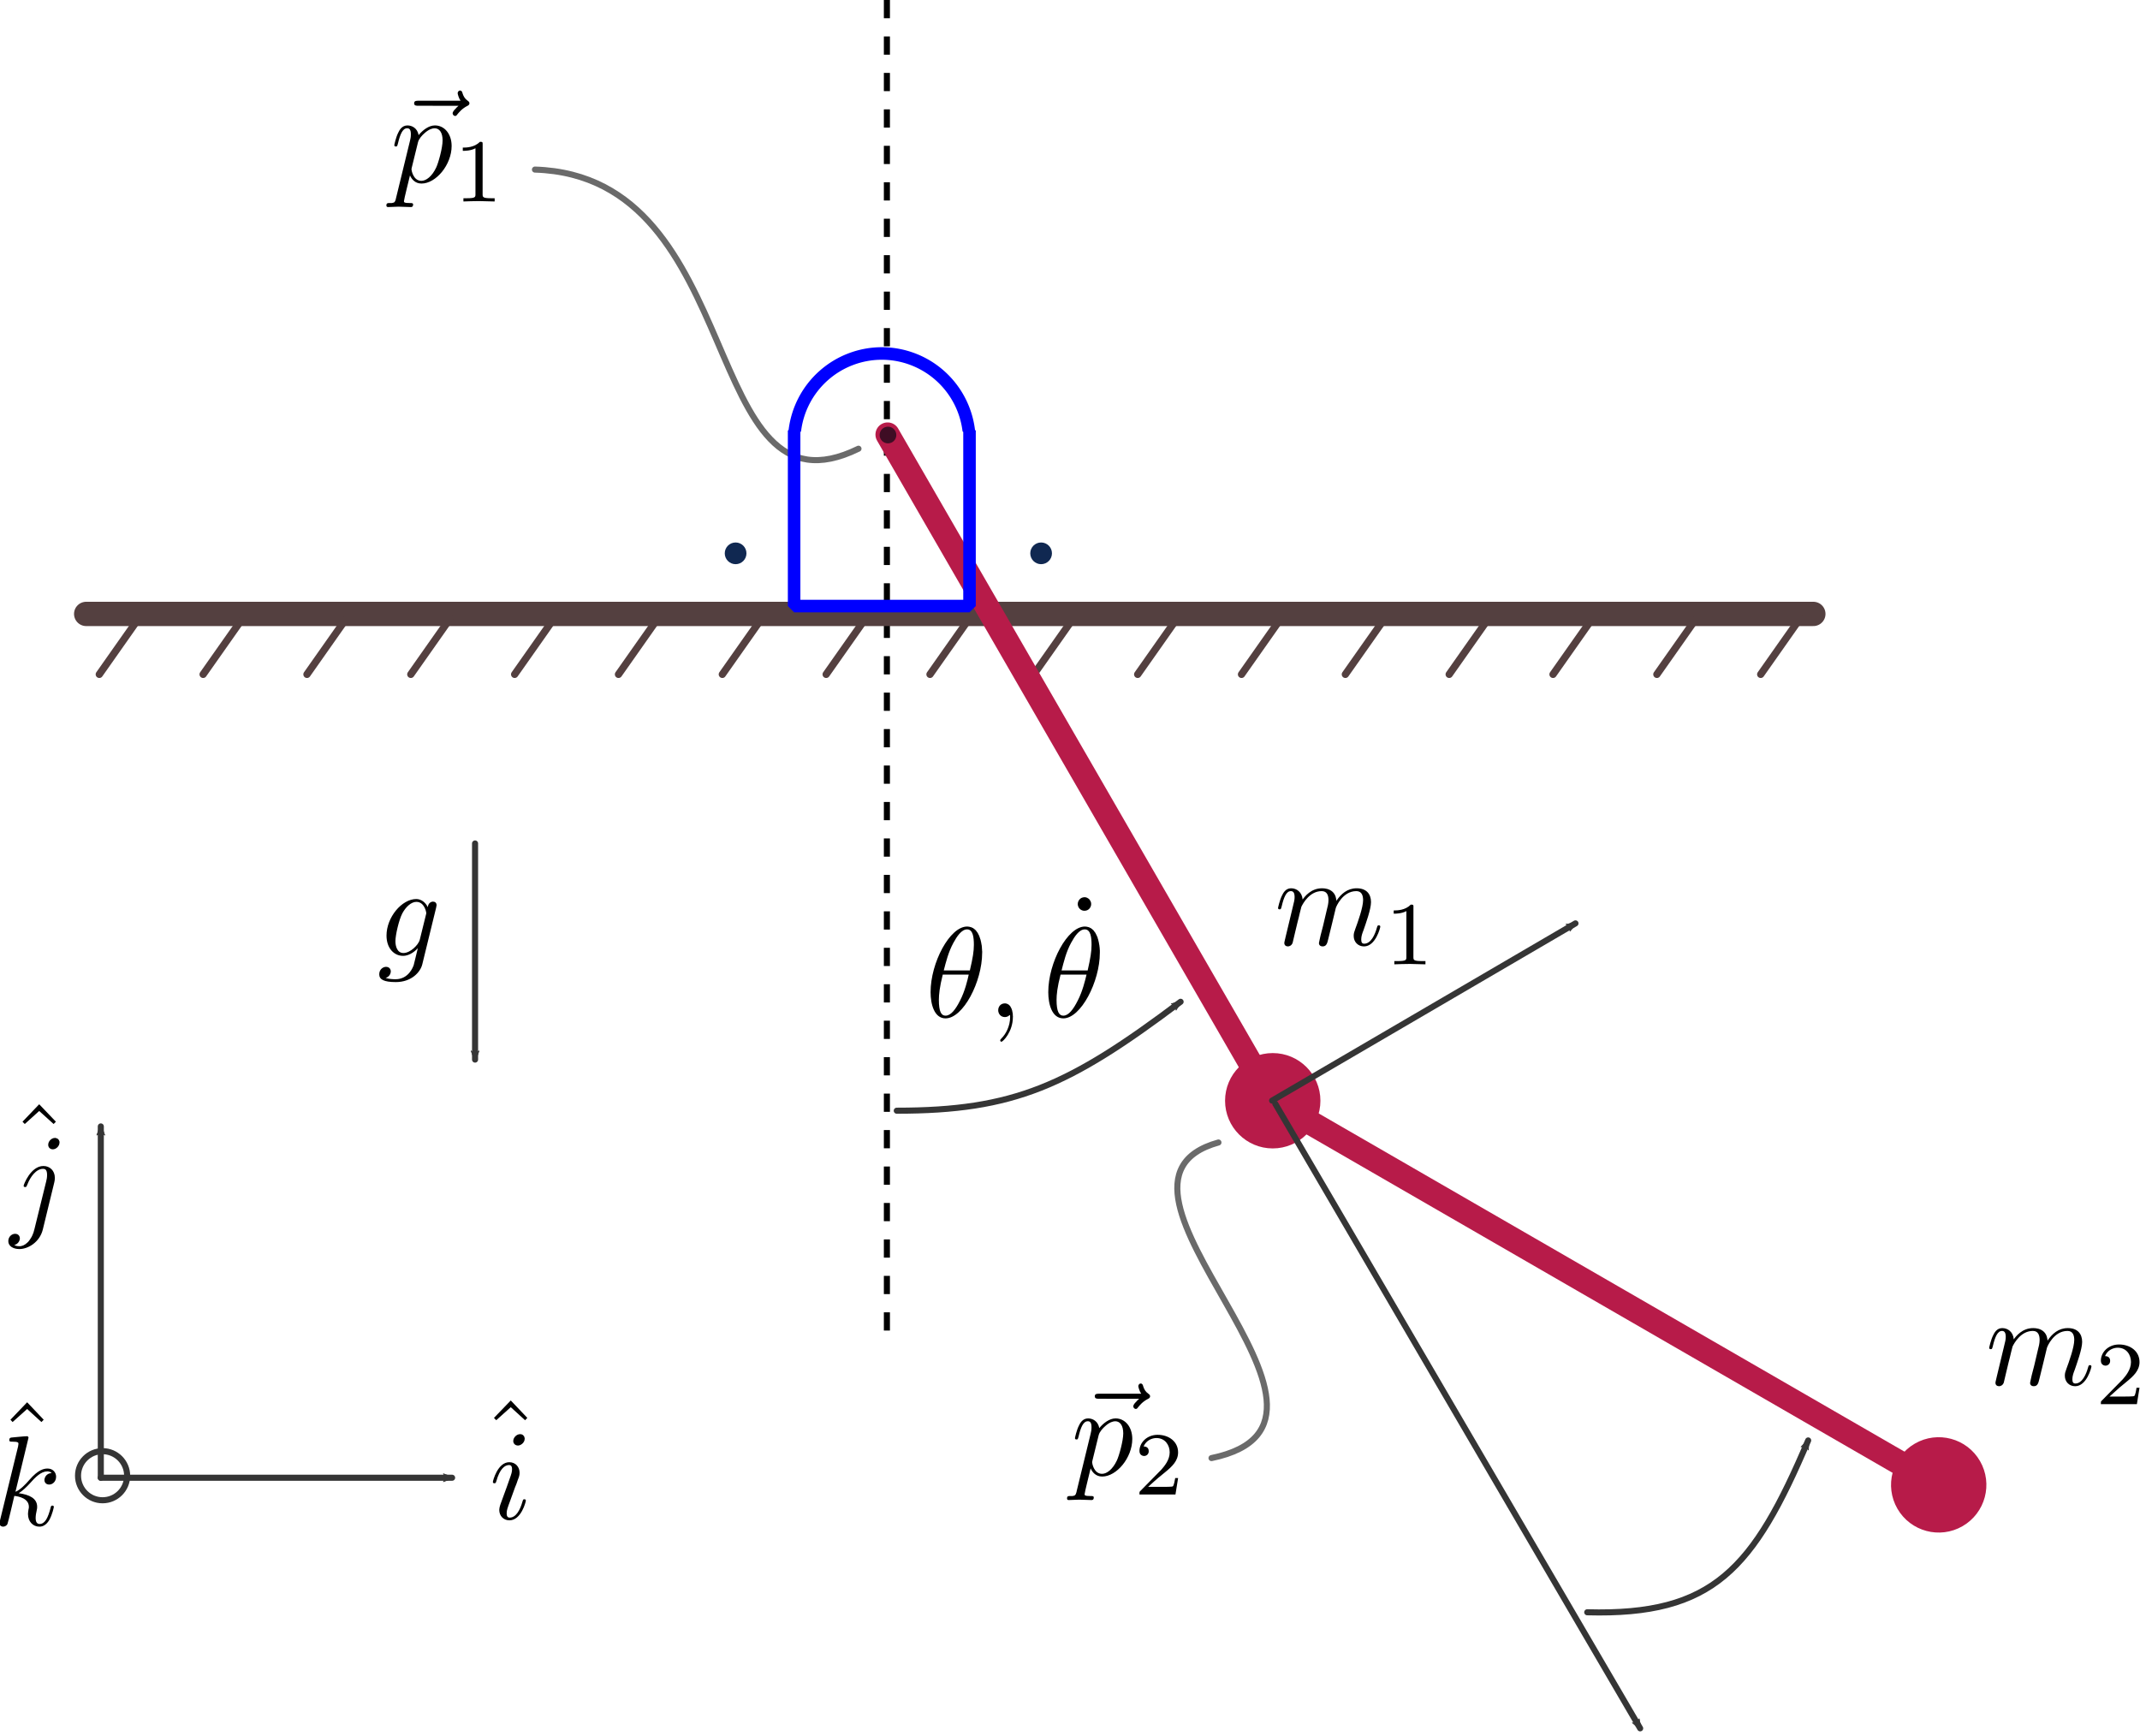 <?xml version="1.0" encoding="UTF-8" standalone="no"?>
<!-- Created with Inkscape (http://www.inkscape.org/) -->

<svg
   xmlns:ns0="http://www.iki.fi/pav/software/textext/"
   xmlns:dc="http://purl.org/dc/elements/1.1/"
   xmlns:cc="http://creativecommons.org/ns#"
   xmlns:rdf="http://www.w3.org/1999/02/22-rdf-syntax-ns#"
   xmlns:svg="http://www.w3.org/2000/svg"
   xmlns="http://www.w3.org/2000/svg"
   xmlns:sodipodi="http://sodipodi.sourceforge.net/DTD/sodipodi-0.dtd"
   xmlns:inkscape="http://www.inkscape.org/namespaces/inkscape"
   width="352.237"
   height="285.801"
   id="svg2"
   version="1.1"
   inkscape:version="0.92.5 (2060ec1f9f, 2020-04-08)"
   sodipodi:docname="cartPoleEqns (copy).svg">
  <sodipodi:namedview
     id="base"
     pagecolor="#ffffff"
     bordercolor="#666666"
     borderopacity="1.0"
     inkscape:pageopacity="0.0"
     inkscape:pageshadow="2"
     inkscape:zoom="1.4"
     inkscape:cx="112.34957"
     inkscape:cy="103.68166"
     inkscape:document-units="px"
     inkscape:current-layer="layer1"
     showgrid="false"
     inkscape:window-width="1920"
     inkscape:window-height="1016"
     inkscape:window-x="0"
     inkscape:window-y="1107"
     inkscape:window-maximized="1"
     fit-margin-top="0"
     fit-margin-left="0"
     fit-margin-right="0"
     fit-margin-bottom="0" />
  <defs
     id="defs4">
    <marker
       inkscape:stockid="Arrow2Mstart"
       orient="auto"
       refY="0"
       refX="0"
       id="Arrow2Mstart"
       style="overflow:visible">
      <path
         inkscape:connector-curvature="0"
         id="path4077"
         style="fill-rule:evenodd;stroke-width:0.625;stroke-linejoin:round"
         d="M 8.719,4.034 -2.207,0.016 8.719,-4.002 c -1.745,2.372 -1.735,5.617 -6e-7,8.035 z"
         transform="scale(0.6)" />
    </marker>
    <marker
       inkscape:stockid="Arrow1Mstart"
       orient="auto"
       refY="0"
       refX="0"
       id="Arrow1Mstart"
       style="overflow:visible">
      <path
         inkscape:connector-curvature="0"
         id="path4059"
         d="M 0,0 5,-5 -12.5,0 5,5 Z"
         style="fill-rule:evenodd;stroke:#000000;stroke-width:1pt"
         transform="matrix(0.4,0,0,0.4,4,0)" />
    </marker>
    <marker
       inkscape:stockid="Arrow1Sstart"
       orient="auto"
       refY="0"
       refX="0"
       id="Arrow1Sstart"
       style="overflow:visible">
      <path
         inkscape:connector-curvature="0"
         id="path4065"
         d="M 0,0 5,-5 -12.5,0 5,5 Z"
         style="fill-rule:evenodd;stroke:#000000;stroke-width:1pt"
         transform="matrix(0.2,0,0,0.2,1.2,0)" />
    </marker>
    <marker
       style="overflow:visible"
       id="Arrow2Mend"
       refX="0"
       refY="0"
       orient="auto"
       inkscape:stockid="Arrow2Mend">
      <path
         inkscape:connector-curvature="0"
         transform="scale(-0.6)"
         d="M 8.719,4.034 -2.207,0.016 8.719,-4.002 c -1.745,2.372 -1.735,5.617 -6e-7,8.035 z"
         style="fill-rule:evenodd;stroke-width:0.625;stroke-linejoin:round"
         id="path4080" />
    </marker>
    <marker
       style="overflow:visible"
       id="Arrow2MendP"
       refX="0"
       refY="0"
       orient="auto"
       inkscape:stockid="Arrow2MendP">
      <path
         inkscape:connector-curvature="0"
         transform="scale(-0.6)"
         d="M 8.719,4.034 -2.207,0.016 8.719,-4.002 c -1.745,2.372 -1.735,5.617 -6e-7,8.035 z"
         style="fill:#353535;fill-rule:evenodd;stroke:#353535;stroke-width:0.625;stroke-linejoin:round"
         id="path4498" />
    </marker>
    <marker
       style="overflow:visible"
       id="Arrow2MendP-6"
       refX="0"
       refY="0"
       orient="auto"
       inkscape:stockid="Arrow2MendP">
      <path
         inkscape:connector-curvature="0"
         transform="scale(-0.6)"
         d="M 8.719,4.034 -2.207,0.016 8.719,-4.002 c -1.745,2.372 -1.735,5.617 -6e-7,8.035 z"
         style="fill:#353535;fill-rule:evenodd;stroke:#353535;stroke-width:0.625;stroke-linejoin:round"
         id="path4498-9" />
    </marker>
    <marker
       style="overflow:visible"
       id="Arrow2MendP-7"
       refX="0"
       refY="0"
       orient="auto"
       inkscape:stockid="Arrow2MendP">
      <path
         inkscape:connector-curvature="0"
         transform="scale(-0.6)"
         d="M 8.719,4.034 -2.207,0.016 8.719,-4.002 c -1.745,2.372 -1.735,5.617 -6e-7,8.035 z"
         style="fill:#353535;fill-rule:evenodd;stroke:#353535;stroke-width:0.625;stroke-linejoin:round"
         id="path4498-2" />
    </marker>
    <marker
       style="overflow:visible"
       id="Arrow2MendP-66"
       refX="0"
       refY="0"
       orient="auto"
       inkscape:stockid="Arrow2MendP">
      <path
         inkscape:connector-curvature="0"
         transform="scale(-0.6)"
         d="M 8.719,4.034 -2.207,0.016 8.719,-4.002 c -1.745,2.372 -1.735,5.617 -6e-7,8.035 z"
         style="fill:#353535;fill-rule:evenodd;stroke:#353535;stroke-width:0.625;stroke-linejoin:round"
         id="path4498-6" />
    </marker>
    <marker
       style="overflow:visible"
       id="Arrow2MendP-9"
       refX="0"
       refY="0"
       orient="auto"
       inkscape:stockid="Arrow2MendP">
      <path
         inkscape:connector-curvature="0"
         transform="scale(-0.6)"
         d="M 8.719,4.034 -2.207,0.016 8.719,-4.002 c -1.745,2.372 -1.735,5.617 -6e-7,8.035 z"
         style="fill:#353535;fill-rule:evenodd;stroke:#353535;stroke-width:0.625;stroke-linejoin:round"
         id="path4498-7" />
    </marker>
    <marker
       inkscape:stockid="Arrow2MstartL"
       orient="auto"
       refY="0"
       refX="0"
       id="Arrow2MstartL"
       style="overflow:visible">
      <path
         inkscape:connector-curvature="0"
         id="path5760"
         style="fill:#2157b1;fill-rule:evenodd;stroke:#2157b1;stroke-width:0.625;stroke-linejoin:round"
         d="M 8.719,4.034 -2.207,0.016 8.719,-4.002 c -1.745,2.372 -1.735,5.617 -6e-7,8.035 z"
         transform="scale(0.6)" />
    </marker>
    <marker
       style="overflow:visible"
       id="Arrow2Mendj"
       refX="0"
       refY="0"
       orient="auto"
       inkscape:stockid="Arrow2Mendj">
      <path
         inkscape:connector-curvature="0"
         transform="scale(-0.6)"
         d="M 8.719,4.034 -2.207,0.016 8.719,-4.002 c -1.745,2.372 -1.735,5.617 -6e-7,8.035 z"
         style="fill:#2157b1;fill-rule:evenodd;stroke:#2157b1;stroke-width:0.625;stroke-linejoin:round"
         id="path5763" />
    </marker>
    <marker
       inkscape:stockid="Arrow2MstartL"
       orient="auto"
       refY="0"
       refX="0"
       id="Arrow2MstartL-5"
       style="overflow:visible">
      <path
         id="path5760-6"
         style="fill:#2157b1;fill-rule:evenodd;stroke:#2157b1;stroke-width:0.625;stroke-linejoin:round"
         d="M 8.719,4.034 -2.207,0.016 8.719,-4.002 c -1.745,2.372 -1.735,5.617 -6e-7,8.035 z"
         transform="scale(0.6)"
         inkscape:connector-curvature="0" />
    </marker>
    <marker
       style="overflow:visible"
       id="Arrow2Mendj-7"
       refX="0"
       refY="0"
       orient="auto"
       inkscape:stockid="Arrow2Mendj">
      <path
         transform="scale(-0.6)"
         d="M 8.719,4.034 -2.207,0.016 8.719,-4.002 c -1.745,2.372 -1.735,5.617 -6e-7,8.035 z"
         style="fill:#2157b1;fill-rule:evenodd;stroke:#2157b1;stroke-width:0.625;stroke-linejoin:round"
         id="path5763-6"
         inkscape:connector-curvature="0" />
    </marker>
    <marker
       style="overflow:visible"
       id="Arrow2MendP-2"
       refX="0"
       refY="0"
       orient="auto"
       inkscape:stockid="Arrow2MendP">
      <path
         transform="scale(-0.6)"
         d="M 8.719,4.034 -2.207,0.016 8.719,-4.002 c -1.745,2.372 -1.735,5.617 -6e-7,8.035 z"
         style="fill:#353535;fill-rule:evenodd;stroke:#353535;stroke-width:0.625;stroke-linejoin:round"
         id="path4498-0"
         inkscape:connector-curvature="0" />
    </marker>
    <marker
       style="overflow:visible"
       id="marker5919"
       refX="0"
       refY="0"
       orient="auto"
       inkscape:stockid="Arrow2MendP">
      <path
         transform="scale(-0.6)"
         d="M 8.719,4.034 -2.207,0.016 8.719,-4.002 c -1.745,2.372 -1.735,5.617 -6e-7,8.035 z"
         style="fill:#353535;fill-rule:evenodd;stroke:#353535;stroke-width:0.625;stroke-linejoin:round"
         id="path5921"
         inkscape:connector-curvature="0" />
    </marker>
    <marker
       style="overflow:visible"
       id="marker5923"
       refX="0"
       refY="0"
       orient="auto"
       inkscape:stockid="Arrow2MendP">
      <path
         transform="scale(-0.6)"
         d="M 8.719,4.034 -2.207,0.016 8.719,-4.002 c -1.745,2.372 -1.735,5.617 -6e-7,8.035 z"
         style="fill:#353535;fill-rule:evenodd;stroke:#353535;stroke-width:0.625;stroke-linejoin:round"
         id="path5925"
         inkscape:connector-curvature="0" />
    </marker>
    <marker
       style="overflow:visible"
       id="marker5927"
       refX="0"
       refY="0"
       orient="auto"
       inkscape:stockid="Arrow2MendP">
      <path
         transform="scale(-0.6)"
         d="M 8.719,4.034 -2.207,0.016 8.719,-4.002 c -1.745,2.372 -1.735,5.617 -6e-7,8.035 z"
         style="fill:#353535;fill-rule:evenodd;stroke:#353535;stroke-width:0.625;stroke-linejoin:round"
         id="path5929"
         inkscape:connector-curvature="0" />
    </marker>
    <marker
       style="overflow:visible"
       id="marker5931"
       refX="0"
       refY="0"
       orient="auto"
       inkscape:stockid="Arrow2MendP">
      <path
         transform="scale(-0.6)"
         d="M 8.719,4.034 -2.207,0.016 8.719,-4.002 c -1.745,2.372 -1.735,5.617 -6e-7,8.035 z"
         style="fill:#353535;fill-rule:evenodd;stroke:#353535;stroke-width:0.625;stroke-linejoin:round"
         id="path5933"
         inkscape:connector-curvature="0" />
    </marker>
    <marker
       style="overflow:visible"
       id="Arrow2MendC"
       refX="0"
       refY="0"
       orient="auto"
       inkscape:stockid="Arrow2MendC">
      <path
         inkscape:connector-curvature="0"
         transform="scale(-0.6)"
         d="M 8.719,4.034 -2.207,0.016 8.719,-4.002 c -1.745,2.372 -1.735,5.617 -6e-7,8.035 z"
         style="fill:#353535;fill-rule:evenodd;stroke:#353535;stroke-width:0.625;stroke-linejoin:round"
         id="path6802" />
    </marker>
    <marker
       style="overflow:visible"
       id="Arrow2MendP-68"
       refX="0"
       refY="0"
       orient="auto"
       inkscape:stockid="Arrow2MendP">
      <path
         transform="scale(-0.6)"
         d="M 8.719,4.034 -2.207,0.016 8.719,-4.002 c -1.745,2.372 -1.735,5.617 -6e-7,8.035 z"
         style="fill:#353535;fill-rule:evenodd;stroke:#353535;stroke-width:0.625;stroke-linejoin:round"
         id="path4498-70"
         inkscape:connector-curvature="0" />
    </marker>
    <marker
       style="overflow:visible"
       id="Arrow2MendC-9"
       refX="0"
       refY="0"
       orient="auto"
       inkscape:stockid="Arrow2MendC">
      <path
         transform="scale(-0.6)"
         d="M 8.719,4.034 -2.207,0.016 8.719,-4.002 c -1.745,2.372 -1.735,5.617 -6e-7,8.035 z"
         style="fill:#353535;fill-rule:evenodd;stroke:#353535;stroke-width:0.625;stroke-linejoin:round"
         id="path6802-8"
         inkscape:connector-curvature="0" />
    </marker>
    <marker
       style="overflow:visible"
       id="Arrow2MendC-7"
       refX="0"
       refY="0"
       orient="auto"
       inkscape:stockid="Arrow2MendC">
      <path
         inkscape:connector-curvature="0"
         transform="scale(-0.6)"
         d="M 8.719,4.034 -2.207,0.016 8.719,-4.002 c -1.745,2.372 -1.735,5.617 -6e-7,8.035 z"
         style="fill:#353535;fill-rule:evenodd;stroke:#353535;stroke-width:0.625;stroke-linejoin:round"
         id="path6802-6" />
    </marker>
    <marker
       style="overflow:visible"
       id="Arrow2MendC-5"
       refX="0"
       refY="0"
       orient="auto"
       inkscape:stockid="Arrow2MendC">
      <path
         inkscape:connector-curvature="0"
         transform="scale(-0.6)"
         d="M 8.719,4.034 -2.207,0.016 8.719,-4.002 c -1.745,2.372 -1.735,5.617 -6e-7,8.035 z"
         style="fill:#353535;fill-rule:evenodd;stroke:#353535;stroke-width:0.625;stroke-linejoin:round"
         id="path6802-4" />
    </marker>
    <marker
       style="overflow:visible"
       id="Arrow2MendC-95"
       refX="0"
       refY="0"
       orient="auto"
       inkscape:stockid="Arrow2MendC">
      <path
         inkscape:connector-curvature="0"
         transform="scale(-0.6)"
         d="M 8.719,4.034 -2.207,0.016 8.719,-4.002 c -1.745,2.372 -1.735,5.617 -6e-7,8.035 z"
         style="fill:#353535;fill-rule:evenodd;stroke:#353535;stroke-width:0.625;stroke-linejoin:round"
         id="path6802-88" />
    </marker>
    <marker
       style="overflow:visible"
       id="marker11037"
       refX="0"
       refY="0"
       orient="auto"
       inkscape:stockid="Arrow2MendC">
      <path
         inkscape:connector-curvature="0"
         transform="scale(-0.6)"
         d="M 8.719,4.034 -2.207,0.016 8.719,-4.002 c -1.745,2.372 -1.735,5.617 -6e-7,8.035 z"
         style="fill:#353535;fill-rule:evenodd;stroke:#353535;stroke-width:0.625;stroke-linejoin:round"
         id="path11039" />
    </marker>
    <marker
       style="overflow:visible"
       id="Arrow2MendP-3"
       refX="0"
       refY="0"
       orient="auto"
       inkscape:stockid="Arrow2MendP">
      <path
         transform="scale(-0.6)"
         d="M 8.719,4.034 -2.207,0.016 8.719,-4.002 c -1.745,2.372 -1.735,5.617 -6e-7,8.035 z"
         style="fill:#353535;fill-rule:evenodd;stroke:#353535;stroke-width:0.625;stroke-linejoin:round"
         id="path4498-04"
         inkscape:connector-curvature="0" />
    </marker>
    <marker
       style="overflow:visible"
       id="Arrow2MendC-8"
       refX="0"
       refY="0"
       orient="auto"
       inkscape:stockid="Arrow2MendC">
      <path
         inkscape:connector-curvature="0"
         transform="scale(-0.6)"
         d="M 8.719,4.034 -2.207,0.016 8.719,-4.002 c -1.745,2.372 -1.735,5.617 -6e-7,8.035 z"
         style="fill:#353535;fill-rule:evenodd;stroke:#353535;stroke-width:0.625;stroke-linejoin:round"
         id="path6802-7" />
    </marker>
    <marker
       style="overflow:visible"
       id="Arrow2MendC-76"
       refX="0"
       refY="0"
       orient="auto"
       inkscape:stockid="Arrow2MendC">
      <path
         transform="scale(-0.6)"
         d="M 8.719,4.034 -2.207,0.016 8.719,-4.002 c -1.745,2.372 -1.735,5.617 -6e-7,8.035 z"
         style="fill:#353535;fill-rule:evenodd;stroke:#353535;stroke-width:0.625;stroke-linejoin:round"
         id="path6802-77"
         inkscape:connector-curvature="0" />
    </marker>
    <marker
       style="overflow:visible"
       id="marker13582"
       refX="0"
       refY="0"
       orient="auto"
       inkscape:stockid="Arrow2MendC">
      <path
         transform="scale(-0.6)"
         d="M 8.719,4.034 -2.207,0.016 8.719,-4.002 c -1.745,2.372 -1.735,5.617 -6e-7,8.035 z"
         style="fill:#353535;fill-rule:evenodd;stroke:#353535;stroke-width:0.625;stroke-linejoin:round"
         id="path13584"
         inkscape:connector-curvature="0" />
    </marker>
    <marker
       style="overflow:visible"
       id="Arrow2MendP-95"
       refX="0"
       refY="0"
       orient="auto"
       inkscape:stockid="Arrow2MendP">
      <path
         transform="scale(-0.6)"
         d="M 8.719,4.034 -2.207,0.016 8.719,-4.002 c -1.745,2.372 -1.735,5.617 -6e-7,8.035 z"
         style="fill:#353535;fill-rule:evenodd;stroke:#353535;stroke-width:0.625;stroke-linejoin:round"
         id="path4498-3"
         inkscape:connector-curvature="0" />
    </marker>
    <marker
       style="overflow:visible"
       id="marker13588"
       refX="0"
       refY="0"
       orient="auto"
       inkscape:stockid="Arrow2MendC">
      <path
         transform="scale(-0.6)"
         d="M 8.719,4.034 -2.207,0.016 8.719,-4.002 c -1.745,2.372 -1.735,5.617 -6e-7,8.035 z"
         style="fill:#353535;fill-rule:evenodd;stroke:#353535;stroke-width:0.625;stroke-linejoin:round"
         id="path13590"
         inkscape:connector-curvature="0" />
    </marker>
    <marker
       style="overflow:visible"
       id="Arrow2MendC-3"
       refX="0"
       refY="0"
       orient="auto"
       inkscape:stockid="Arrow2MendC">
      <path
         transform="scale(-0.6)"
         d="M 8.719,4.034 -2.207,0.016 8.719,-4.002 c -1.745,2.372 -1.735,5.617 -6e-7,8.035 z"
         style="fill:#353535;fill-rule:evenodd;stroke:#353535;stroke-width:0.625;stroke-linejoin:round"
         id="path6802-0"
         inkscape:connector-curvature="0" />
    </marker>
    <marker
       style="overflow:visible"
       id="Arrow2MendC-767"
       refX="0"
       refY="0"
       orient="auto"
       inkscape:stockid="Arrow2MendC">
      <path
         transform="scale(-0.6)"
         d="M 8.719,4.034 -2.207,0.016 8.719,-4.002 c -1.745,2.372 -1.735,5.617 -6e-7,8.035 z"
         style="fill:#353535;fill-rule:evenodd;stroke:#353535;stroke-width:0.625;stroke-linejoin:round"
         id="path6802-2"
         inkscape:connector-curvature="0" />
    </marker>
    <marker
       style="overflow:visible"
       id="Arrow2MendC-54"
       refX="0"
       refY="0"
       orient="auto"
       inkscape:stockid="Arrow2MendC">
      <path
         inkscape:connector-curvature="0"
         transform="scale(-0.6)"
         d="M 8.719,4.034 -2.207,0.016 8.719,-4.002 c -1.745,2.372 -1.735,5.617 -6e-7,8.035 z"
         style="fill:#353535;fill-rule:evenodd;stroke:#353535;stroke-width:0.625;stroke-linejoin:round"
         id="path6802-67" />
    </marker>
    <marker
       style="overflow:visible"
       id="Arrow2MendC-34"
       refX="0"
       refY="0"
       orient="auto"
       inkscape:stockid="Arrow2MendC">
      <path
         inkscape:connector-curvature="0"
         transform="scale(-0.6)"
         d="M 8.719,4.034 -2.207,0.016 8.719,-4.002 c -1.745,2.372 -1.735,5.617 -6e-7,8.035 z"
         style="fill:#353535;fill-rule:evenodd;stroke:#353535;stroke-width:0.625;stroke-linejoin:round"
         id="path6802-65" />
    </marker>
    <marker
       style="overflow:visible"
       id="Arrow2MendC-39"
       refX="0"
       refY="0"
       orient="auto"
       inkscape:stockid="Arrow2MendC">
      <path
         inkscape:connector-curvature="0"
         transform="scale(-0.6)"
         d="M 8.719,4.034 -2.207,0.016 8.719,-4.002 c -1.745,2.372 -1.735,5.617 -6e-7,8.035 z"
         style="fill:#353535;fill-rule:evenodd;stroke:#353535;stroke-width:0.625;stroke-linejoin:round"
         id="path6802-45" />
    </marker>
    <marker
       style="overflow:visible"
       id="Arrow2MendC-97"
       refX="0"
       refY="0"
       orient="auto"
       inkscape:stockid="Arrow2MendC">
      <path
         inkscape:connector-curvature="0"
         transform="scale(-0.6)"
         d="M 8.719,4.034 -2.207,0.016 8.719,-4.002 c -1.745,2.372 -1.735,5.617 -6e-7,8.035 z"
         style="fill:#353535;fill-rule:evenodd;stroke:#353535;stroke-width:0.625;stroke-linejoin:round"
         id="path6802-08" />
    </marker>
    <marker
       style="overflow:visible"
       id="Arrow2MendC-978"
       refX="0"
       refY="0"
       orient="auto"
       inkscape:stockid="Arrow2MendC">
      <path
         inkscape:connector-curvature="0"
         transform="scale(-0.6)"
         d="M 8.719,4.034 -2.207,0.016 8.719,-4.002 c -1.745,2.372 -1.735,5.617 -6e-7,8.035 z"
         style="fill:#353535;fill-rule:evenodd;stroke:#353535;stroke-width:0.625;stroke-linejoin:round"
         id="path6802-5" />
    </marker>
    <marker
       style="overflow:visible"
       id="Arrow2MendC-77"
       refX="0"
       refY="0"
       orient="auto"
       inkscape:stockid="Arrow2MendC">
      <path
         inkscape:connector-curvature="0"
         transform="scale(-0.6)"
         d="M 8.719,4.034 -2.207,0.016 8.719,-4.002 c -1.745,2.372 -1.735,5.617 -6e-7,8.035 z"
         style="fill:#353535;fill-rule:evenodd;stroke:#353535;stroke-width:0.625;stroke-linejoin:round"
         id="path6802-3" />
    </marker>
    <marker
       style="overflow:visible"
       id="Arrow2MendC-974"
       refX="0"
       refY="0"
       orient="auto"
       inkscape:stockid="Arrow2MendC">
      <path
         transform="scale(-0.6)"
         d="M 8.719,4.034 -2.207,0.016 8.719,-4.002 c -1.745,2.372 -1.735,5.617 -6e-7,8.035 z"
         style="fill:#353535;fill-rule:evenodd;stroke:#353535;stroke-width:0.625;stroke-linejoin:round"
         id="path6802-22"
         inkscape:connector-curvature="0" />
    </marker>
    <marker
       style="overflow:visible"
       id="Arrow2MendC-1"
       refX="0"
       refY="0"
       orient="auto"
       inkscape:stockid="Arrow2MendC">
      <path
         inkscape:connector-curvature="0"
         transform="scale(-0.6)"
         d="M 8.719,4.034 -2.207,0.016 8.719,-4.002 c -1.745,2.372 -1.735,5.617 -6e-7,8.035 z"
         style="fill:#353535;fill-rule:evenodd;stroke:#353535;stroke-width:0.625;stroke-linejoin:round"
         id="path6802-82" />
    </marker>
    <marker
       style="overflow:visible"
       id="Arrow2MendC-396"
       refX="0"
       refY="0"
       orient="auto"
       inkscape:stockid="Arrow2MendC">
      <path
         inkscape:connector-curvature="0"
         transform="scale(-0.6)"
         d="M 8.719,4.034 -2.207,0.016 8.719,-4.002 c -1.745,2.372 -1.735,5.617 -6e-7,8.035 z"
         style="fill:#353535;fill-rule:evenodd;stroke:#353535;stroke-width:0.625;stroke-linejoin:round"
         id="path6802-07" />
    </marker>
    <marker
       style="overflow:visible"
       id="Arrow2MendC-75"
       refX="0"
       refY="0"
       orient="auto"
       inkscape:stockid="Arrow2MendC">
      <path
         inkscape:connector-curvature="0"
         transform="scale(-0.6)"
         d="M 8.719,4.034 -2.207,0.016 8.719,-4.002 c -1.745,2.372 -1.735,5.617 -6e-7,8.035 z"
         style="fill:#353535;fill-rule:evenodd;stroke:#353535;stroke-width:0.625;stroke-linejoin:round"
         id="path6802-52" />
    </marker>
    <marker
       style="overflow:visible"
       id="Arrow2MendC-74"
       refX="0"
       refY="0"
       orient="auto"
       inkscape:stockid="Arrow2MendC">
      <path
         inkscape:connector-curvature="0"
         transform="scale(-0.6)"
         d="M 8.719,4.034 -2.207,0.016 8.719,-4.002 c -1.745,2.372 -1.735,5.617 -6e-7,8.035 z"
         style="fill:#353535;fill-rule:evenodd;stroke:#353535;stroke-width:0.625;stroke-linejoin:round"
         id="path6802-53" />
    </marker>
    <marker
       style="overflow:visible"
       id="Arrow2MendC-14"
       refX="0"
       refY="0"
       orient="auto"
       inkscape:stockid="Arrow2MendC">
      <path
         inkscape:connector-curvature="0"
         transform="scale(-0.6)"
         d="M 8.719,4.034 -2.207,0.016 8.719,-4.002 c -1.745,2.372 -1.735,5.617 -6e-7,8.035 z"
         style="fill:#353535;fill-rule:evenodd;stroke:#353535;stroke-width:0.625;stroke-linejoin:round"
         id="path6802-1" />
    </marker>
    <marker
       style="overflow:visible"
       id="Arrow2MendC-59"
       refX="0"
       refY="0"
       orient="auto"
       inkscape:stockid="Arrow2MendC">
      <path
         inkscape:connector-curvature="0"
         transform="scale(-0.6)"
         d="M 8.719,4.034 -2.207,0.016 8.719,-4.002 c -1.745,2.372 -1.735,5.617 -6e-7,8.035 z"
         style="fill:#353535;fill-rule:evenodd;stroke:#353535;stroke-width:0.625;stroke-linejoin:round"
         id="path6802-13" />
    </marker>
    <marker
       style="overflow:visible"
       id="Arrow2MendC-89"
       refX="0"
       refY="0"
       orient="auto"
       inkscape:stockid="Arrow2MendC">
      <path
         inkscape:connector-curvature="0"
         transform="scale(-0.6)"
         d="M 8.719,4.034 -2.207,0.016 8.719,-4.002 c -1.745,2.372 -1.735,5.617 -6e-7,8.035 z"
         style="fill:#353535;fill-rule:evenodd;stroke:#353535;stroke-width:0.625;stroke-linejoin:round"
         id="path6802-14" />
    </marker>
    <marker
       style="overflow:visible"
       id="Arrow2MendP-36"
       refX="0"
       refY="0"
       orient="auto"
       inkscape:stockid="Arrow2MendP">
      <path
         inkscape:connector-curvature="0"
         transform="scale(-0.6)"
         d="M 8.719,4.034 -2.207,0.016 8.719,-4.002 c -1.745,2.372 -1.735,5.617 -6e-7,8.035 z"
         style="fill:#353535;fill-rule:evenodd;stroke:#353535;stroke-width:0.625;stroke-linejoin:round"
         id="path4498-75" />
    </marker>
  </defs>
  <g
     transform="translate(-514.253,396.337)"
     id="layer1"
     inkscape:groupmode="layer"
     inkscape:label="Layer 1">
    <g
       id="g2257">
      <g
         transform="rotate(-30,454.427,-1057.06)"
         id="g1767">
        <path
           inkscape:connector-curvature="0"
           id="path4006"
           d="m 266.635,-193.379 63.285,109.614"
           style="fill:none;stroke:#b71b49;stroke-width:4;stroke-linecap:round;stroke-linejoin:miter;stroke-miterlimit:4;stroke-dasharray:none;stroke-opacity:1" />
        <circle
           r="7.847"
           cy="-83.733"
           cx="330.028"
           style="fill:#b71b49;fill-opacity:1;stroke:none;stroke-width:4.394"
           id="path3982-8" />
      </g>
      <g
         style="font-style:normal;font-variant:normal;font-weight:normal;font-stretch:normal;letter-spacing:normal;word-spacing:normal;text-anchor:start;fill:none;stroke:#000000;stroke-width:0.477;stroke-linecap:butt;stroke-linejoin:miter;stroke-miterlimit:10.433;stroke-dasharray:none;stroke-dashoffset:0;stroke-opacity:1"
         ns0:preamble="/home/matt/Dropbox/Writing/texTextPreamble.ini"
         ns0:text="$F$"
         word-spacing="normal"
         letter-spacing="normal"
         font-size-adjust="none"
         font-stretch="normal"
         font-weight="normal"
         font-variant="normal"
         font-style="normal"
         stroke-miterlimit="10.433"
         xml:space="preserve"
         transform="matrix(2.065,0,0,-2.126,-319.548,1280.746)"
         id="g13355-6-7" />      <path
         style="fill:none;stroke:#000000;stroke-width:1;stroke-linecap:butt;stroke-linejoin:miter;stroke-miterlimit:4;stroke-dasharray:3, 3;stroke-dashoffset:0;stroke-opacity:1"
         d="m 660.233,-396.337 v 220.016"
         id="path6097"
         inkscape:connector-curvature="0" />
      <g
         id="g3959-7"
         transform="translate(433.438,-96.222)">
        <path
           transform="translate(0,-547.638)"
           inkscape:connector-curvature="0"
           id="path3029-7"
           d="M 95,348.571 H 379.286"
           style="fill:#6c5353;stroke:#544040;stroke-width:4;stroke-linecap:round;stroke-linejoin:miter;stroke-miterlimit:4;stroke-dasharray:none;stroke-opacity:1" />
        <g
           transform="translate(2.5,2.106)"
           id="g3940-0">
          <path
             style="fill:#6c5353;stroke:#544040;stroke-width:1.199;stroke-linecap:round;stroke-linejoin:miter;stroke-miterlimit:4;stroke-dasharray:none;stroke-opacity:1"
             d="m 282.666,-191.226 6.502,-9.241"
             id="path3029-8-39"
             inkscape:connector-curvature="0"
             sodipodi:nodetypes="cc" />
          <path
             style="fill:#6c5353;stroke:#544040;stroke-width:1.199;stroke-linecap:round;stroke-linejoin:miter;stroke-miterlimit:4;stroke-dasharray:none;stroke-opacity:1"
             d="m 111.751,-191.226 6.502,-9.241"
             id="path3029-8-6-3"
             inkscape:connector-curvature="0"
             sodipodi:nodetypes="cc" />
          <path
             style="fill:#6c5353;stroke:#544040;stroke-width:1.199;stroke-linecap:round;stroke-linejoin:miter;stroke-miterlimit:4;stroke-dasharray:none;stroke-opacity:1"
             d="m 128.843,-191.226 6.502,-9.241"
             id="path3029-8-4-4"
             inkscape:connector-curvature="0"
             sodipodi:nodetypes="cc" />
          <path
             style="fill:#6c5353;stroke:#544040;stroke-width:1.199;stroke-linecap:round;stroke-linejoin:miter;stroke-miterlimit:4;stroke-dasharray:none;stroke-opacity:1"
             d="m 265.575,-191.226 6.502,-9.241"
             id="path3029-8-8-9"
             inkscape:connector-curvature="0"
             sodipodi:nodetypes="cc" />
          <path
             style="fill:#6c5353;stroke:#544040;stroke-width:1.199;stroke-linecap:round;stroke-linejoin:miter;stroke-miterlimit:4;stroke-dasharray:none;stroke-opacity:1"
             d="m 248.483,-191.226 6.502,-9.241"
             id="path3029-8-49-6"
             inkscape:connector-curvature="0"
             sodipodi:nodetypes="cc" />
          <path
             style="fill:#6c5353;stroke:#544040;stroke-width:1.199;stroke-linecap:round;stroke-linejoin:miter;stroke-miterlimit:4;stroke-dasharray:none;stroke-opacity:1"
             d="m 231.392,-191.226 6.502,-9.241"
             id="path3029-8-0-4"
             inkscape:connector-curvature="0"
             sodipodi:nodetypes="cc" />
          <path
             style="fill:#6c5353;stroke:#544040;stroke-width:1.199;stroke-linecap:round;stroke-linejoin:miter;stroke-miterlimit:4;stroke-dasharray:none;stroke-opacity:1"
             d="m 214.3,-191.226 6.502,-9.241"
             id="path3029-8-62-4"
             inkscape:connector-curvature="0"
             sodipodi:nodetypes="cc" />
          <path
             style="fill:#6c5353;stroke:#544040;stroke-width:1.199;stroke-linecap:round;stroke-linejoin:miter;stroke-miterlimit:4;stroke-dasharray:none;stroke-opacity:1"
             d="m 197.209,-191.226 6.502,-9.241"
             id="path3029-8-625-5"
             inkscape:connector-curvature="0"
             sodipodi:nodetypes="cc" />
          <path
             style="fill:#6c5353;stroke:#544040;stroke-width:1.199;stroke-linecap:round;stroke-linejoin:miter;stroke-miterlimit:4;stroke-dasharray:none;stroke-opacity:1"
             d="m 180.117,-191.226 6.502,-9.241"
             id="path3029-8-5-8"
             inkscape:connector-curvature="0"
             sodipodi:nodetypes="cc" />
          <path
             style="fill:#6c5353;stroke:#544040;stroke-width:1.199;stroke-linecap:round;stroke-linejoin:miter;stroke-miterlimit:4;stroke-dasharray:none;stroke-opacity:1"
             d="m 163.026,-191.226 6.502,-9.241"
             id="path3029-8-2-6"
             inkscape:connector-curvature="0"
             sodipodi:nodetypes="cc" />
          <path
             style="fill:#6c5353;stroke:#544040;stroke-width:1.199;stroke-linecap:round;stroke-linejoin:miter;stroke-miterlimit:4;stroke-dasharray:none;stroke-opacity:1"
             d="m 145.934,-191.226 6.502,-9.241"
             id="path3029-8-40-4"
             inkscape:connector-curvature="0"
             sodipodi:nodetypes="cc" />
          <path
             style="fill:#6c5353;stroke:#544040;stroke-width:1.199;stroke-linecap:round;stroke-linejoin:miter;stroke-miterlimit:4;stroke-dasharray:none;stroke-opacity:1"
             d="m 299.758,-191.226 6.502,-9.241"
             id="path3029-8-86-6"
             inkscape:connector-curvature="0"
             sodipodi:nodetypes="cc" />
          <path
             style="fill:#6c5353;stroke:#544040;stroke-width:1.199;stroke-linecap:round;stroke-linejoin:miter;stroke-miterlimit:4;stroke-dasharray:none;stroke-opacity:1"
             d="m 333.94,-191.226 6.502,-9.241"
             id="path3029-8-3-4"
             inkscape:connector-curvature="0"
             sodipodi:nodetypes="cc" />
          <path
             style="fill:#6c5353;stroke:#544040;stroke-width:1.199;stroke-linecap:round;stroke-linejoin:miter;stroke-miterlimit:4;stroke-dasharray:none;stroke-opacity:1"
             d="m 316.849,-191.226 6.502,-9.241"
             id="path3029-8-1-0"
             inkscape:connector-curvature="0"
             sodipodi:nodetypes="cc" />
          <path
             style="fill:#6c5353;stroke:#544040;stroke-width:1.199;stroke-linecap:round;stroke-linejoin:miter;stroke-miterlimit:4;stroke-dasharray:none;stroke-opacity:1"
             d="m 94.66,-191.226 6.502,-9.241"
             id="path3029-8-64-2"
             inkscape:connector-curvature="0"
             sodipodi:nodetypes="cc" />
          <path
             style="fill:#6c5353;stroke:#544040;stroke-width:1.199;stroke-linecap:round;stroke-linejoin:miter;stroke-miterlimit:4;stroke-dasharray:none;stroke-opacity:1"
             d="m 351.032,-191.226 6.502,-9.241"
             id="path3029-8-14-9"
             inkscape:connector-curvature="0"
             sodipodi:nodetypes="cc" />
          <path
             style="fill:#6c5353;stroke:#544040;stroke-width:1.199;stroke-linecap:round;stroke-linejoin:miter;stroke-miterlimit:4;stroke-dasharray:none;stroke-opacity:1"
             d="m 368.123,-191.226 6.502,-9.241"
             id="path3029-8-06-2"
             inkscape:connector-curvature="0"
             sodipodi:nodetypes="cc" />
        </g>
      </g>
      <circle
         style="fill:#102851;fill-opacity:1;stroke:none"
         id="path3982-7"
         cx="635.331"
         cy="-305.262"
         r="1.786" />
      <circle
         style="fill:#102851;fill-opacity:1;stroke:none"
         id="path3982-9-3"
         cx="685.617"
         cy="-305.262"
         r="1.786" />
      <path
         style="fill:none;stroke:#b71b49;stroke-width:4;stroke-linecap:round;stroke-linejoin:miter;stroke-miterlimit:4;stroke-dasharray:none;stroke-opacity:1"
         d="m 660.349,-324.808 63.285,109.614"
         id="path4006-8"
         inkscape:connector-curvature="0" />
      <circle
         id="path3982-8-5"
         style="fill:#b71b49;fill-opacity:1;stroke:none;stroke-width:4.394"
         cx="723.742"
         cy="-215.161"
         r="7.847" />
      <circle
         id="path3982-9-1-7"
         style="fill:#3e0d24;fill-opacity:1;stroke:none;stroke-width:0.77"
         cx="660.411"
         cy="-324.736"
         r="1.375" />
      <path
         style="fill:none;stroke:#353535;stroke-width:1px;stroke-linecap:round;stroke-linejoin:miter;stroke-opacity:1;marker-end:url(#Arrow2MendP)"
         d="m 661.857,-213.523 c 19.234,0 28.284,-4.041 46.72,-17.93"
         id="path4047-0-7"
         inkscape:connector-curvature="0"
         sodipodi:nodetypes="cc" />
      <g
         id="g7430"
         transform="matrix(2.065,0,0,-2.126,205.178,785.66)"
         xml:space="preserve"
         stroke-miterlimit="10.433"
         font-style="normal"
         font-variant="normal"
         font-weight="normal"
         font-stretch="normal"
         font-size-adjust="none"
         letter-spacing="normal"
         word-spacing="normal"
         ns0:text="$\\theta, \\dot{\\theta}$"
         ns0:preamble="/home/matt/Dropbox/Writing/texTextPreamble.ini"
         style="font-style:normal;font-variant:normal;font-weight:normal;font-stretch:normal;letter-spacing:normal;word-spacing:normal;text-anchor:start;fill:none;stroke:#000000;stroke-width:0.477;stroke-linecap:butt;stroke-linejoin:miter;stroke-miterlimit:10.433;stroke-dasharray:none;stroke-dashoffset:0;stroke-opacity:1"><path
           style="fill:#000000;stroke-width:0"
           inkscape:connector-curvature="0"
           d="m 227.96,482.2 v 0.07 0.06 l -0.01,0.07 v 0.08 l -0.01,0.07 v 0.08 l -0.01,0.08 -0.01,0.09 -0.02,0.08 -0.01,0.08 -0.02,0.09 -0.02,0.08 -0.02,0.09 -0.03,0.08 -0.03,0.09 -0.03,0.08 -0.03,0.08 -0.04,0.07 -0.04,0.08 -0.04,0.07 -0.05,0.06 -0.05,0.07 -0.05,0.06 -0.06,0.05 -0.06,0.05 -0.03,0.02 -0.04,0.03 -0.03,0.02 -0.04,0.01 -0.03,0.02 -0.04,0.02 -0.04,0.01 -0.04,0.01 -0.04,0.01 -0.04,0.01 -0.05,0.01 h -0.04 l -0.05,0.01 h -0.05 v -0.22 c 0.48,0 0.54,-0.64 0.54,-1.2 0,-0.49 -0.08,-1 -0.32,-1.98 h -2.08 c 0.17,0.64 0.37,1.43 0.77,2.14 0.27,0.48 0.64,1.04 1.09,1.04 v 0.22 c -1.38,0 -2.91,-2.8 -2.91,-5.08 0,-0.93 0.29,-2.03 1.19,-2.03 v 0.21 c -0.33,0 -0.53,0.29 -0.53,1.22 0,0.41 0.06,0.99 0.31,1.96 h 2.07 c -0.1,-0.45 -0.31,-1.3 -0.69,-2.01 -0.35,-0.68 -0.73,-1.17 -1.16,-1.17 v -0.21 c 1.41,0 2.92,2.85 2.92,5.07 z"
           id="path7432" /><path
           style="fill:#000000;stroke-width:0"
           inkscape:connector-curvature="0"
           d="m 230.41,477.24 v 0.07 l -0.01,0.05 v 0.06 0.06 l -0.01,0.05 -0.01,0.05 -0.01,0.06 -0.01,0.04 -0.01,0.05 -0.01,0.05 -0.02,0.04 -0.01,0.04 -0.02,0.04 -0.02,0.04 -0.02,0.04 -0.02,0.03 -0.02,0.04 -0.02,0.03 -0.02,0.02 -0.03,0.03 -0.02,0.03 -0.03,0.02 -0.03,0.02 -0.03,0.02 -0.03,0.01 -0.03,0.02 -0.03,0.01 -0.03,0.01 -0.03,0.01 h -0.04 l -0.03,0.01 h -0.04 c -0.33,0 -0.53,-0.25 -0.53,-0.53 0,-0.27 0.2,-0.53 0.53,-0.53 0.12,0 0.25,0.04 0.35,0.13 0.03,0.02 0.04,0.03 0.05,0.03 0.01,0 0.02,-0.01 0.02,-0.15 0,-0.73 -0.35,-1.33 -0.68,-1.65 -0.11,-0.11 -0.11,-0.13 -0.11,-0.16 0,-0.07 0.05,-0.11 0.1,-0.11 0.11,0 0.91,0.76 0.91,1.92 z"
           id="path7434" /><path
           style="fill:#000000;stroke-width:0"
           inkscape:connector-curvature="0"
           d="m 236.65,485.98 v 0.03 l -0.01,0.02 v 0.03 0.02 l -0.01,0.03 -0.01,0.02 v 0.02 l -0.01,0.03 -0.01,0.02 -0.02,0.02 -0.01,0.03 -0.01,0.02 -0.02,0.02 -0.01,0.02 -0.02,0.02 -0.01,0.02 -0.02,0.02 -0.02,0.01 -0.02,0.02 -0.02,0.01 -0.02,0.02 -0.03,0.01 -0.02,0.01 -0.02,0.02 -0.03,0.01 h -0.02 l -0.03,0.01 -0.02,0.01 h -0.03 l -0.02,0.01 h -0.03 -0.03 c -0.34,0 -0.54,-0.28 -0.54,-0.53 0,-0.27 0.23,-0.52 0.53,-0.52 0.34,0 0.54,0.27 0.54,0.52 z"
           id="path7436" /><path
           style="fill:#000000;stroke-width:0"
           inkscape:connector-curvature="0"
           d="m 237.34,482.2 v 0.07 0.06 0.07 l -0.01,0.08 v 0.07 l -0.01,0.08 -0.01,0.08 -0.01,0.09 -0.02,0.08 -0.01,0.08 -0.02,0.09 -0.02,0.08 -0.02,0.09 -0.03,0.08 -0.02,0.09 -0.04,0.08 -0.03,0.08 -0.04,0.07 -0.04,0.08 -0.04,0.07 -0.05,0.06 -0.05,0.07 -0.05,0.06 -0.06,0.05 -0.06,0.05 -0.03,0.02 -0.04,0.03 -0.03,0.02 -0.04,0.01 -0.03,0.02 -0.04,0.02 -0.04,0.01 -0.04,0.01 -0.04,0.01 -0.04,0.01 -0.05,0.01 h -0.04 l -0.05,0.01 h -0.04 l -0.01,-0.22 c 0.48,0 0.54,-0.64 0.54,-1.2 0,-0.49 -0.08,-1 -0.31,-1.98 h -2.08 c 0.17,0.64 0.36,1.43 0.76,2.14 0.27,0.48 0.64,1.04 1.09,1.04 l 0.01,0.22 c -1.39,0 -2.92,-2.8 -2.92,-5.08 0,-0.93 0.29,-2.03 1.2,-2.03 v 0.21 c -0.33,0 -0.54,0.29 -0.54,1.22 0,0.41 0.06,0.99 0.32,1.96 h 2.07 c -0.11,-0.45 -0.32,-1.3 -0.7,-2.01 -0.35,-0.68 -0.73,-1.17 -1.15,-1.17 v -0.21 c 1.4,0 2.91,2.85 2.91,5.07 z"
           id="path7438" /></g>      <g
         style="font-style:normal;font-variant:normal;font-weight:normal;font-stretch:normal;letter-spacing:normal;word-spacing:normal;text-anchor:start;fill:none;stroke:#000000;stroke-width:0.477;stroke-linecap:butt;stroke-linejoin:miter;stroke-miterlimit:10.433;stroke-dasharray:none;stroke-dashoffset:0;stroke-opacity:1"
         ns0:preamble="/home/matt/Dropbox/Writing/texTextPreamble.ini"
         ns0:text="$m_2$"
         word-spacing="normal"
         letter-spacing="normal"
         font-size-adjust="none"
         font-stretch="normal"
         font-weight="normal"
         font-variant="normal"
         font-style="normal"
         stroke-miterlimit="10.433"
         xml:space="preserve"
         transform="matrix(2.065,0,0,-2.126,379.689,846.201)"
         id="g8337"><path
           style="fill:#000000;stroke-width:0"
           inkscape:connector-curvature="0"
           id="path8339"
           d="m 224.31,477.82 v -0.01 l -0.01,-0.02 v -0.01 -0.02 l -0.01,-0.03 -0.01,-0.03 -0.01,-0.03 v -0.04 l -0.01,-0.03 -0.01,-0.03 v -0.01 l -0.01,-0.02 v -0.01 -0.02 -0.01 l -0.01,-0.01 v -0.02 -0.01 -0.01 l -0.01,-0.01 v -0.01 -0.01 -0.01 0 -0.01 -0.01 c 0,-0.18 0.14,-0.26 0.29,-0.26 0.12,0 0.29,0.07 0.37,0.27 0,0.02 0.12,0.49 0.18,0.74 l 0.22,0.89 c 0.06,0.22 0.12,0.44 0.17,0.67 0.04,0.17 0.12,0.46 0.13,0.5 0.15,0.3 0.68,1.21 1.62,1.21 0.45,0 0.54,-0.37 0.54,-0.7 0,-0.25 -0.07,-0.53 -0.15,-0.82 l -0.28,-1.16 -0.2,-0.75 c -0.04,-0.2 -0.13,-0.54 -0.13,-0.59 0,-0.18 0.14,-0.26 0.29,-0.26 0.31,0 0.37,0.24 0.45,0.56 0.14,0.56 0.51,2.01 0.6,2.4 0.03,0.12 0.55,1.32 1.64,1.32 0.43,0 0.54,-0.34 0.54,-0.7 0,-0.56 -0.42,-1.7 -0.62,-2.22 -0.09,-0.24 -0.13,-0.35 -0.13,-0.55 0,-0.47 0.35,-0.81 0.82,-0.81 0.93,0 1.3,1.45 1.3,1.53 0,0.1 -0.09,0.1 -0.12,0.1 -0.1,0 -0.1,-0.03 -0.15,-0.18 -0.15,-0.53 -0.47,-1.24 -1.01,-1.24 -0.17,0 -0.24,0.1 -0.24,0.33 0,0.25 0.09,0.49 0.18,0.71 0.18,0.51 0.6,1.62 0.6,2.18 0,0.65 -0.39,1.07 -1.14,1.07 -0.75,0 -1.25,-0.44 -1.62,-0.97 -0.01,0.13 -0.04,0.47 -0.32,0.71 -0.25,0.21 -0.57,0.26 -0.82,0.26 -0.89,0 -1.38,-0.64 -1.55,-0.87 -0.05,0.57 -0.47,0.87 -0.92,0.87 -0.45,0 -0.64,-0.39 -0.73,-0.57 -0.18,-0.35 -0.31,-0.93 -0.31,-0.96 0,-0.1 0.1,-0.1 0.12,-0.1 0.1,0 0.11,0.01 0.17,0.23 0.17,0.7 0.37,1.18 0.73,1.18 0.16,0 0.3,-0.08 0.3,-0.46 0,-0.21 -0.03,-0.32 -0.16,-0.83 z" /><path
           style="fill:#000000;stroke-width:0"
           inkscape:connector-curvature="0"
           id="path8341"
           d="m 235.7,477.01 h -0.24 c -0.02,-0.16 -0.09,-0.57 -0.18,-0.64 -0.06,-0.04 -0.59,-0.04 -0.69,-0.04 h -1.28 c 0.73,0.65 0.97,0.84 1.39,1.17 0.51,0.41 1,0.84 1,1.5 0,0.84 -0.74,1.36 -1.63,1.36 -0.87,0 -1.45,-0.61 -1.45,-1.25 0,-0.35 0.3,-0.39 0.37,-0.39 0.16,0 0.37,0.12 0.37,0.37 0,0.13 -0.05,0.37 -0.41,0.37 0.21,0.49 0.68,0.65 1.01,0.65 0.7,0 1.06,-0.54 1.06,-1.11 0,-0.6 -0.43,-1.08 -0.65,-1.33 l -1.68,-1.66 c -0.07,-0.06 -0.07,-0.07 -0.07,-0.27 h 2.87 z" /></g>      <g
         id="g8639"
         transform="matrix(2.065,0,0,-2.126,262.637,773.811)"
         xml:space="preserve"
         stroke-miterlimit="10.433"
         font-style="normal"
         font-variant="normal"
         font-weight="normal"
         font-stretch="normal"
         font-size-adjust="none"
         letter-spacing="normal"
         word-spacing="normal"
         ns0:text="$m_1$"
         ns0:preamble="/home/matt/Dropbox/Writing/texTextPreamble.ini"
         style="font-style:normal;font-variant:normal;font-weight:normal;font-stretch:normal;letter-spacing:normal;word-spacing:normal;text-anchor:start;fill:none;stroke:#000000;stroke-width:0.477;stroke-linecap:butt;stroke-linejoin:miter;stroke-miterlimit:10.433;stroke-dasharray:none;stroke-dashoffset:0;stroke-opacity:1"><path
           style="fill:#000000;stroke-width:0"
           inkscape:connector-curvature="0"
           d="m 224.31,477.82 v -0.01 l -0.01,-0.02 v -0.01 -0.02 l -0.01,-0.03 -0.01,-0.03 -0.01,-0.03 v -0.04 l -0.01,-0.03 -0.01,-0.03 v -0.01 l -0.01,-0.02 v -0.01 -0.02 -0.01 l -0.01,-0.01 v -0.02 -0.01 -0.01 l -0.01,-0.01 v -0.01 -0.01 -0.01 0 -0.01 -0.01 c 0,-0.18 0.14,-0.26 0.29,-0.26 0.12,0 0.29,0.07 0.37,0.27 0,0.02 0.12,0.49 0.18,0.74 l 0.22,0.89 c 0.06,0.22 0.12,0.44 0.17,0.67 0.04,0.17 0.12,0.46 0.13,0.5 0.15,0.3 0.68,1.21 1.62,1.21 0.45,0 0.54,-0.37 0.54,-0.7 0,-0.25 -0.07,-0.53 -0.15,-0.82 l -0.28,-1.16 -0.2,-0.75 c -0.04,-0.2 -0.13,-0.54 -0.13,-0.59 0,-0.18 0.14,-0.26 0.29,-0.26 0.31,0 0.37,0.24 0.45,0.56 0.14,0.56 0.51,2.01 0.6,2.4 0.03,0.12 0.55,1.32 1.64,1.32 0.43,0 0.54,-0.34 0.54,-0.7 0,-0.56 -0.42,-1.7 -0.62,-2.22 -0.09,-0.24 -0.13,-0.35 -0.13,-0.55 0,-0.47 0.35,-0.81 0.82,-0.81 0.93,0 1.3,1.45 1.3,1.53 0,0.1 -0.09,0.1 -0.12,0.1 -0.1,0 -0.1,-0.03 -0.15,-0.18 -0.15,-0.53 -0.47,-1.24 -1.01,-1.24 -0.17,0 -0.24,0.1 -0.24,0.33 0,0.25 0.09,0.49 0.18,0.71 0.18,0.51 0.6,1.62 0.6,2.18 0,0.65 -0.39,1.07 -1.14,1.07 -0.75,0 -1.25,-0.44 -1.62,-0.97 -0.01,0.13 -0.04,0.47 -0.32,0.71 -0.25,0.21 -0.57,0.26 -0.82,0.26 -0.89,0 -1.38,-0.64 -1.55,-0.87 -0.05,0.57 -0.47,0.87 -0.92,0.87 -0.45,0 -0.64,-0.39 -0.73,-0.57 -0.18,-0.35 -0.31,-0.93 -0.31,-0.96 0,-0.1 0.1,-0.1 0.12,-0.1 0.1,0 0.11,0.01 0.17,0.23 0.17,0.7 0.37,1.18 0.73,1.18 0.16,0 0.3,-0.08 0.3,-0.46 0,-0.21 -0.03,-0.32 -0.16,-0.83 z"
           id="path8641" /><path
           style="fill:#000000;stroke-width:0"
           inkscape:connector-curvature="0"
           d="m 234.51,480.16 v 0.01 0.01 0.01 0.01 0 0.01 0.01 0.01 0 0.01 0.01 0 0.01 0 0.01 0 0.01 h -0.01 v 0.01 0.01 0.01 h -0.01 v 0.01 0.01 h -0.01 v 0.01 h -0.01 -0.01 l -0.01,0.01 v 0 h -0.01 -0.01 -0.01 v 0 h -0.01 v 0.01 h -0.01 -0.01 v 0 h -0.01 -0.01 v 0 h -0.01 -0.01 v 0 h -0.01 -0.01 -0.01 -0.01 -0.01 c -0.44,-0.44 -1.08,-0.45 -1.36,-0.45 v -0.25 c 0.16,0 0.63,0 1.01,0.2 v -3.55 c 0,-0.23 0,-0.32 -0.7,-0.32 h -0.26 v -0.25 c 0.12,0.01 0.98,0.03 1.24,0.03 0.21,0 1.09,-0.02 1.24,-0.03 v 0.25 h -0.26 c -0.7,0 -0.7,0.09 -0.7,0.32 z"
           id="path8643" /></g>      <path
         style="fill:none;stroke:#353535;stroke-width:1px;stroke-linecap:round;stroke-linejoin:miter;stroke-opacity:1;marker-start:none;marker-end:url(#Arrow2MendC)"
         d="m 592.446,-257.508 v 35.572"
         id="path6112-8"
         inkscape:connector-curvature="0" />
      <g
         id="g10045"
         transform="matrix(2.065,0,0,-2.126,114.98,775.584)"
         xml:space="preserve"
         stroke-miterlimit="10.433"
         font-style="normal"
         font-variant="normal"
         font-weight="normal"
         font-stretch="normal"
         font-size-adjust="none"
         letter-spacing="normal"
         word-spacing="normal"
         ns0:text="$g$"
         ns0:preamble="/home/matt/Dropbox/Writing/texTextPreamble.ini"
         style="font-style:normal;font-variant:normal;font-weight:normal;font-stretch:normal;letter-spacing:normal;word-spacing:normal;text-anchor:start;fill:none;stroke:#000000;stroke-width:0.477;stroke-linecap:butt;stroke-linejoin:miter;stroke-miterlimit:10.433;stroke-dasharray:none;stroke-dashoffset:0;stroke-opacity:1"><path
           style="fill:#000000;stroke-width:0"
           inkscape:connector-curvature="0"
           d="m 228.12,480.98 v 0.01 0.01 0.01 l 0.01,0.01 v 0.02 0.02 l 0.01,0.01 v 0.01 0.01 0.01 0.01 l 0.01,0.01 v 0.01 0 0.01 0.01 0 0.01 c 0,0.17 -0.12,0.27 -0.29,0.27 -0.1,0 -0.37,-0.07 -0.41,-0.43 -0.18,0.37 -0.53,0.63 -0.92,0.63 l 0.01,-0.22 c 0.65,0 0.79,-0.81 0.79,-0.86 0,-0.05 -0.02,-0.11 -0.03,-0.15 l -0.48,-1.89 c -0.06,-0.26 -0.28,-0.51 -0.5,-0.7 -0.21,-0.18 -0.52,-0.36 -0.81,-0.36 -0.5,0 -0.64,0.52 -0.64,0.92 0,0.47 0.28,1.65 0.55,2.15 0.27,0.49 0.7,0.89 1.12,0.89 l -0.01,0.22 c -1.14,0 -2.37,-1.4 -2.37,-2.83 0,-0.98 0.6,-1.57 1.32,-1.57 0.59,0 1.06,0.47 1.16,0.58 l 0.01,-0.01 c -0.21,-0.88 -0.33,-1.29 -0.33,-1.31 -0.04,-0.09 -0.38,-1.07 -1.44,-1.07 -0.18,0 -0.51,0.01 -0.79,0.1 0.3,0.09 0.41,0.34 0.41,0.51 0,0.16 -0.11,0.35 -0.38,0.35 -0.22,0 -0.54,-0.18 -0.54,-0.58 0,-0.4 0.37,-0.6 1.32,-0.6 1.25,0 1.96,0.77 2.11,1.37 z"
           id="path10047" /></g>      <g
         transform="translate(436.908,-252.924)"
         id="g10277">
        <path
           inkscape:connector-curvature="0"
           id="path6112-4"
           d="M 93.929,99.814 H 151.76"
           style="fill:none;stroke:#353535;stroke-width:1px;stroke-linecap:round;stroke-linejoin:miter;stroke-opacity:1;marker-start:none;marker-end:url(#Arrow2MendC)" />
        <path
           inkscape:connector-curvature="0"
           id="path6112-45"
           d="M 93.938,99.819 V 41.988"
           style="fill:none;stroke:#353535;stroke-width:1px;stroke-linecap:round;stroke-linejoin:miter;stroke-opacity:1;marker-start:none;marker-end:url(#Arrow2MendC)" />
        <circle
           transform="translate(-3.756,-703.762)"
           id="path43143"
           style="fill:none;stroke:#353535;stroke-width:1;stroke-linecap:round;stroke-miterlimit:4;stroke-dasharray:none;stroke-dashoffset:0;stroke-opacity:1"
           cx="97.985"
           cy="803.242"
           r="4.041" />
      </g>
      <g
         style="font-style:normal;font-variant:normal;font-weight:normal;font-stretch:normal;letter-spacing:normal;word-spacing:normal;text-anchor:start;fill:none;stroke:#000000;stroke-width:0.477;stroke-linecap:butt;stroke-linejoin:miter;stroke-miterlimit:10.433;stroke-dasharray:none;stroke-dashoffset:0;stroke-opacity:1"
         ns0:preamble="/home/matt/Dropbox/Writing/texTextPreamble.ini"
         ns0:text="$\\hat{i}$"
         word-spacing="normal"
         letter-spacing="normal"
         font-size-adjust="none"
         font-stretch="normal"
         font-weight="normal"
         font-variant="normal"
         font-style="normal"
         stroke-miterlimit="10.433"
         xml:space="preserve"
         transform="matrix(2.065,0,0,-2.126,133.389,868.278)"
         id="g10469"><polygon
           style="fill:#000000;stroke-width:0"
           id="polygon10471"
           points="225.15,486.41 223.81,485.06 223.99,484.88 225.15,485.89 226.29,484.88 226.47,485.06 " /><path
           style="fill:#000000;stroke-width:0"
           inkscape:connector-curvature="0"
           id="path10473"
           d="m 226.26,483.44 v 0.02 0.02 l -0.01,0.02 v 0.02 0.01 l -0.01,0.02 v 0.02 l -0.01,0.01 v 0.02 l -0.01,0.01 -0.01,0.02 -0.01,0.01 -0.01,0.02 -0.01,0.01 -0.01,0.01 -0.01,0.02 -0.01,0.01 -0.02,0.01 -0.01,0.01 -0.01,0.01 -0.02,0.01 -0.01,0.01 -0.02,0.01 h -0.02 l -0.01,0.01 -0.02,0.01 h -0.02 -0.02 l -0.02,0.01 h -0.02 -0.02 -0.02 c -0.27,0 -0.54,-0.26 -0.54,-0.53 0,-0.18 0.14,-0.35 0.38,-0.35 0.23,0 0.53,0.23 0.53,0.52 z" /><path
           style="fill:#000000;stroke-width:0"
           inkscape:connector-curvature="0"
           id="path10475"
           d="m 225.5,479.71 0.01,0.02 0.01,0.03 0.01,0.02 0.01,0.02 0.01,0.03 0.01,0.02 v 0.01 l 0.01,0.02 0.01,0.02 0.01,0.02 v 0.01 l 0.01,0.02 v 0.01 l 0.01,0.02 0.01,0.02 0.01,0.03 0.01,0.03 v 0.02 l 0.01,0.01 0.01,0.02 v 0.01 l 0.01,0.02 v 0.02 l 0.01,0.02 0.01,0.01 v 0.03 l 0.01,0.02 0.01,0.02 0.01,0.03 c 0.08,0.19 0.13,0.33 0.13,0.52 0,0.45 -0.32,0.82 -0.82,0.82 -0.93,0 -1.31,-1.45 -1.31,-1.53 0,-0.1 0.1,-0.1 0.12,-0.1 0.1,0 0.11,0.02 0.16,0.17 0.27,0.94 0.67,1.24 1,1.24 0.08,0 0.25,0 0.25,-0.32 0,-0.21 -0.07,-0.42 -0.11,-0.52 -0.08,-0.26 -0.52,-1.41 -0.68,-1.84 -0.1,-0.25 -0.23,-0.58 -0.23,-0.79 0,-0.47 0.34,-0.81 0.81,-0.81 0.94,0 1.31,1.44 1.31,1.53 0,0.1 -0.09,0.1 -0.12,0.1 -0.1,0 -0.1,-0.03 -0.15,-0.18 -0.18,-0.63 -0.51,-1.24 -1.02,-1.24 -0.16,0 -0.24,0.1 -0.24,0.33 0,0.25 0.06,0.39 0.29,1 z" /></g>      <g
         id="g10844"
         transform="matrix(2.065,0,0,-2.126,54.51,819.524)"
         xml:space="preserve"
         stroke-miterlimit="10.433"
         font-style="normal"
         font-variant="normal"
         font-weight="normal"
         font-stretch="normal"
         font-size-adjust="none"
         letter-spacing="normal"
         word-spacing="normal"
         ns0:text="$\\hat{j}$"
         ns0:preamble="/home/matt/Dropbox/Writing/texTextPreamble.ini"
         style="font-style:normal;font-variant:normal;font-weight:normal;font-stretch:normal;letter-spacing:normal;word-spacing:normal;text-anchor:start;fill:none;stroke:#000000;stroke-width:0.477;stroke-linecap:butt;stroke-linejoin:miter;stroke-miterlimit:10.433;stroke-dasharray:none;stroke-dashoffset:0;stroke-opacity:1"><polygon
           style="fill:#000000;stroke-width:0"
           points="225.76,485.89 226.91,484.88 227.09,485.06 225.76,486.41 224.43,485.06 224.61,484.88 "
           id="polygon10846" /><path
           style="fill:#000000;stroke-width:0"
           inkscape:connector-curvature="0"
           d="m 227.38,483.44 v 0.02 0.02 0.02 0.01 l -0.01,0.02 v 0.02 l -0.01,0.01 v 0.02 l -0.01,0.01 -0.01,0.02 -0.01,0.02 v 0.01 l -0.01,0.01 -0.01,0.02 -0.02,0.01 -0.01,0.01 -0.01,0.02 -0.01,0.01 -0.02,0.01 -0.01,0.01 -0.02,0.01 -0.01,0.01 h -0.02 l -0.02,0.01 -0.01,0.01 h -0.02 l -0.02,0.01 h -0.02 l -0.02,0.01 h -0.02 -0.02 -0.03 c -0.23,0 -0.52,-0.23 -0.52,-0.53 0,-0.19 0.14,-0.35 0.37,-0.35 0.26,0 0.53,0.25 0.53,0.52 z"
           id="path10848" /><path
           style="fill:#000000;stroke-width:0"
           inkscape:connector-curvature="0"
           d="m 225.38,476.74 -0.02,-0.07 -0.02,-0.07 -0.02,-0.07 -0.02,-0.07 -0.03,-0.06 -0.02,-0.06 -0.03,-0.07 -0.03,-0.06 -0.03,-0.06 -0.03,-0.05 -0.04,-0.06 -0.03,-0.05 -0.04,-0.05 -0.03,-0.05 -0.04,-0.05 -0.04,-0.05 -0.04,-0.04 -0.04,-0.04 -0.05,-0.04 -0.04,-0.03 -0.04,-0.04 -0.05,-0.03 -0.05,-0.03 -0.04,-0.02 -0.05,-0.03 -0.05,-0.02 -0.05,-0.01 -0.05,-0.02 -0.05,-0.01 -0.05,-0.01 h -0.05 -0.05 c -0.06,0 -0.21,0 -0.39,0.09 0.3,0.07 0.45,0.32 0.45,0.52 0,0.16 -0.11,0.35 -0.38,0.35 -0.25,0 -0.54,-0.21 -0.54,-0.57 0,-0.39 0.4,-0.61 0.88,-0.61 0.7,0 1.62,0.53 1.87,1.51 l 0.91,3.63 c 0.05,0.2 0.05,0.34 0.05,0.37 0,0.57 -0.41,0.92 -0.91,0.92 -1.02,0 -1.58,-1.45 -1.58,-1.53 0,-0.1 0.1,-0.1 0.12,-0.1 0.09,0 0.1,0.01 0.18,0.2 0.24,0.6 0.7,1.21 1.25,1.21 0.14,0 0.32,-0.04 0.32,-0.46 0,-0.23 -0.03,-0.34 -0.07,-0.51 z"
           id="path10850" /></g>      <path
         style="fill:none;stroke:#353535;stroke-width:1;stroke-linecap:round;stroke-linejoin:miter;stroke-miterlimit:4;stroke-dasharray:none;stroke-opacity:1;marker-start:none;marker-end:url(#Arrow2MendC)"
         d="m 724.168,-214.658 60.051,102.796"
         id="path6112-4-7"
         inkscape:connector-curvature="0" />
      <path
         style="fill:none;stroke:#353535;stroke-width:1px;stroke-linecap:round;stroke-linejoin:miter;stroke-opacity:1;marker-start:none;marker-end:url(#Arrow2MendC)"
         d="m 723.635,-215.184 49.935,-29.171"
         id="path6112-45-9"
         inkscape:connector-curvature="0" />
      <g
         style="font-style:normal;font-variant:normal;font-weight:normal;font-stretch:normal;letter-spacing:normal;word-spacing:normal;text-anchor:start;fill:none;stroke:#000000;stroke-width:0.477;stroke-linecap:butt;stroke-linejoin:miter;stroke-miterlimit:10.433;stroke-dasharray:none;stroke-dashoffset:0;stroke-opacity:1"
         ns0:preamble="/home/matt/Dropbox/Writing/texTextPreamble.ini"
         ns0:text="$\\vec{p}_1$"
         word-spacing="normal"
         letter-spacing="normal"
         font-size-adjust="none"
         font-stretch="normal"
         font-weight="normal"
         font-variant="normal"
         font-style="normal"
         stroke-miterlimit="10.433"
         xml:space="preserve"
         transform="matrix(2.065,0,0,-2.126,117.134,648.251)"
         id="g12156"><path
           id="path12158"
           d="m 228.85,483.15 -0.01,-0.02 -0.01,-0.01 -0.02,-0.01 -0.02,-0.02 -0.01,-0.01 -0.02,-0.02 -0.02,-0.02 -0.02,-0.01 -0.02,-0.02 -0.02,-0.02 -0.03,-0.04 -0.04,-0.04 -0.04,-0.04 -0.02,-0.02 -0.02,-0.02 -0.02,-0.02 -0.01,-0.02 -0.02,-0.02 -0.01,-0.02 -0.02,-0.02 -0.01,-0.02 -0.01,-0.02 -0.01,-0.02 -0.01,-0.02 -0.01,-0.02 v -0.02 l -0.01,-0.02 v -0.01 -0.02 c 0,-0.1 0.1,-0.2 0.2,-0.2 0.09,0 0.14,0.07 0.18,0.13 0.13,0.15 0.35,0.43 0.79,0.65 0.07,0.03 0.17,0.09 0.17,0.2 0,0.1 -0.07,0.15 -0.14,0.2 -0.22,0.15 -0.33,0.33 -0.41,0.57 -0.02,0.09 -0.06,0.22 -0.2,0.22 -0.13,0 -0.19,-0.13 -0.19,-0.21 0,-0.05 0.08,-0.37 0.23,-0.58 h -3.35 c -0.17,0 -0.35,0 -0.35,-0.2 0,-0.19 0.18,-0.19 0.35,-0.19 z"
           inkscape:connector-curvature="0"
           style="fill:#000000;stroke-width:0" /><path
           id="path12160"
           d="m 223.88,476.02 -0.01,-0.03 v -0.03 l -0.01,-0.03 -0.01,-0.02 v -0.03 l -0.01,-0.02 -0.01,-0.02 -0.01,-0.02 v -0.02 l -0.01,-0.02 -0.01,-0.02 -0.01,-0.01 -0.01,-0.02 -0.01,-0.01 -0.01,-0.02 -0.01,-0.01 -0.02,-0.01 -0.01,-0.01 -0.02,-0.01 h -0.02 l -0.01,-0.01 -0.02,-0.01 h -0.03 l -0.02,-0.01 h -0.03 l -0.02,-0.01 h -0.02 -0.01 -0.02 -0.01 -0.02 -0.01 -0.02 -0.02 -0.02 -0.02 -0.02 -0.02 c -0.12,0 -0.23,0 -0.23,-0.19 0,-0.08 0.05,-0.12 0.13,-0.12 0.27,0 0.56,0.03 0.84,0.03 0.33,0 0.67,-0.03 0.98,-0.03 0.05,0 0.18,0 0.18,0.2 0,0.11 -0.1,0.11 -0.24,0.11 -0.49,0 -0.49,0.06 -0.49,0.15 0,0.12 0.42,1.74 0.48,1.99 0.13,-0.29 0.41,-0.63 0.92,-0.63 l -0.01,0.21 c -0.66,0 -0.79,0.83 -0.79,0.89 0,0.02 0,0.04 0.03,0.16 l 0.49,1.94 c 0.07,0.27 0.34,0.55 0.52,0.7 0.35,0.31 0.64,0.38 0.8,0.38 0.4,0 0.64,-0.35 0.64,-0.94 0,-0.58 -0.33,-1.73 -0.51,-2.1 -0.34,-0.7 -0.81,-1.03 -1.18,-1.03 l 0.01,-0.21 c 1.15,0 2.4,1.45 2.4,2.91 0,0.93 -0.57,1.59 -1.33,1.59 -0.49,0 -0.97,-0.36 -1.3,-0.75 -0.1,0.54 -0.53,0.75 -0.89,0.75 -0.46,0 -0.65,-0.39 -0.74,-0.57 -0.18,-0.34 -0.31,-0.93 -0.31,-0.96 0,-0.1 0.1,-0.1 0.12,-0.1 0.1,0 0.11,0.01 0.17,0.23 0.17,0.7 0.37,1.18 0.73,1.18 0.17,0 0.3,-0.08 0.3,-0.46 0,-0.23 -0.03,-0.34 -0.07,-0.51 z"
           inkscape:connector-curvature="0"
           style="fill:#000000;stroke-width:0" /><path
           id="path12162"
           d="m 230.78,480.16 v 0.01 0.01 0.01 0.01 0 0.01 0.01 0.01 0 0.01 0.01 0 l -0.01,0.01 v 0 0.01 0 0.01 0 0.01 0.01 l -0.01,0.01 v 0 0.01 l -0.01,0.01 v 0 l -0.01,0.01 h -0.01 v 0 l -0.01,0.01 h -0.01 -0.01 -0.01 v 0 h -0.01 v 0 l -0.01,0.01 v 0 h -0.01 -0.01 v 0 h -0.01 -0.01 v 0 h -0.01 -0.01 -0.01 v 0 h -0.01 -0.01 -0.01 c -0.45,-0.44 -1.08,-0.45 -1.37,-0.45 v -0.25 c 0.17,0 0.63,0 1.01,0.2 v -3.55 c 0,-0.23 0,-0.32 -0.69,-0.32 h -0.27 v -0.25 c 0.13,0.01 0.99,0.03 1.24,0.03 0.22,0 1.1,-0.02 1.25,-0.03 v 0.25 h -0.26 c -0.7,0 -0.7,0.09 -0.7,0.32 z"
           inkscape:connector-curvature="0"
           style="fill:#000000;stroke-width:0" /></g>      <path
         style="fill:none;stroke:#6a6a6a;stroke-width:1px;stroke-linecap:round;stroke-linejoin:miter;stroke-opacity:1;marker-end:none"
         d="m 602.305,-368.425 c 35.338,1.105 26.83,58.87 53.251,45.943"
         id="path4047-0-7-8"
         inkscape:connector-curvature="0"
         sodipodi:nodetypes="cc" />
      <path
         style="fill:none;stroke:#6a6a6a;stroke-width:1px;stroke-linecap:round;stroke-linejoin:miter;stroke-opacity:1;marker-end:none"
         d="m 713.664,-156.346 c 29.267,-6.038 -23.495,-45.089 1.14,-51.945"
         id="path4047-0-7-8-9"
         inkscape:connector-curvature="0"
         sodipodi:nodetypes="cc" />
      <g
         id="g12863"
         transform="matrix(2.065,0,0,-2.126,229.167,861.068)"
         xml:space="preserve"
         stroke-miterlimit="10.433"
         font-style="normal"
         font-variant="normal"
         font-weight="normal"
         font-stretch="normal"
         font-size-adjust="none"
         letter-spacing="normal"
         word-spacing="normal"
         ns0:text="$\\vec{p}_2$"
         ns0:preamble="/home/matt/Dropbox/Writing/texTextPreamble.ini"
         style="font-style:normal;font-variant:normal;font-weight:normal;font-stretch:normal;letter-spacing:normal;word-spacing:normal;text-anchor:start;fill:none;stroke:#000000;stroke-width:0.477;stroke-linecap:butt;stroke-linejoin:miter;stroke-miterlimit:10.433;stroke-dasharray:none;stroke-dashoffset:0;stroke-opacity:1"><path
           style="fill:#000000;stroke-width:0"
           inkscape:connector-curvature="0"
           d="m 228.85,483.15 -0.01,-0.02 -0.01,-0.01 -0.02,-0.01 -0.02,-0.02 -0.01,-0.01 -0.02,-0.02 -0.02,-0.02 -0.02,-0.01 -0.02,-0.02 -0.02,-0.02 -0.03,-0.04 -0.04,-0.04 -0.04,-0.04 -0.02,-0.02 -0.02,-0.02 -0.02,-0.02 -0.01,-0.02 -0.02,-0.02 -0.01,-0.02 -0.02,-0.02 -0.01,-0.02 -0.01,-0.02 -0.01,-0.02 -0.01,-0.02 -0.01,-0.02 v -0.02 l -0.01,-0.02 v -0.01 -0.02 c 0,-0.1 0.1,-0.2 0.2,-0.2 0.09,0 0.14,0.07 0.18,0.13 0.13,0.15 0.35,0.43 0.79,0.65 0.07,0.03 0.17,0.09 0.17,0.2 0,0.1 -0.07,0.15 -0.14,0.2 -0.22,0.15 -0.33,0.33 -0.41,0.57 -0.02,0.09 -0.06,0.22 -0.2,0.22 -0.13,0 -0.19,-0.13 -0.19,-0.21 0,-0.05 0.08,-0.37 0.23,-0.58 h -3.35 c -0.17,0 -0.35,0 -0.35,-0.2 0,-0.19 0.18,-0.19 0.35,-0.19 z"
           id="path12865" /><path
           style="fill:#000000;stroke-width:0"
           inkscape:connector-curvature="0"
           d="m 223.88,476.02 -0.01,-0.03 v -0.03 l -0.01,-0.03 -0.01,-0.02 v -0.03 l -0.01,-0.02 -0.01,-0.02 -0.01,-0.02 v -0.02 l -0.01,-0.02 -0.01,-0.02 -0.01,-0.01 -0.01,-0.02 -0.01,-0.01 -0.01,-0.02 -0.01,-0.01 -0.02,-0.01 -0.01,-0.01 -0.02,-0.01 h -0.02 l -0.01,-0.01 -0.02,-0.01 h -0.03 l -0.02,-0.01 h -0.03 l -0.02,-0.01 h -0.02 -0.01 -0.02 -0.01 -0.02 -0.01 -0.02 -0.02 -0.02 -0.02 -0.02 -0.02 c -0.12,0 -0.23,0 -0.23,-0.19 0,-0.08 0.05,-0.12 0.13,-0.12 0.27,0 0.56,0.03 0.84,0.03 0.33,0 0.67,-0.03 0.98,-0.03 0.05,0 0.18,0 0.18,0.2 0,0.11 -0.1,0.11 -0.24,0.11 -0.49,0 -0.49,0.06 -0.49,0.15 0,0.12 0.42,1.74 0.48,1.99 0.13,-0.29 0.41,-0.63 0.92,-0.63 l -0.01,0.21 c -0.66,0 -0.79,0.83 -0.79,0.89 0,0.02 0,0.04 0.03,0.16 l 0.49,1.94 c 0.07,0.27 0.34,0.55 0.52,0.7 0.35,0.31 0.64,0.38 0.8,0.38 0.4,0 0.64,-0.35 0.64,-0.94 0,-0.58 -0.33,-1.73 -0.51,-2.1 -0.34,-0.7 -0.81,-1.03 -1.18,-1.03 l 0.01,-0.21 c 1.15,0 2.4,1.45 2.4,2.91 0,0.93 -0.57,1.59 -1.33,1.59 -0.49,0 -0.97,-0.36 -1.3,-0.75 -0.1,0.54 -0.53,0.75 -0.89,0.75 -0.46,0 -0.65,-0.39 -0.74,-0.57 -0.18,-0.34 -0.31,-0.93 -0.31,-0.96 0,-0.1 0.1,-0.1 0.12,-0.1 0.1,0 0.11,0.01 0.17,0.23 0.17,0.7 0.37,1.18 0.73,1.18 0.17,0 0.3,-0.08 0.3,-0.46 0,-0.23 -0.03,-0.34 -0.07,-0.51 z"
           id="path12867" /><path
           style="fill:#000000;stroke-width:0"
           inkscape:connector-curvature="0"
           d="m 231.96,477.01 h -0.23 c -0.03,-0.16 -0.1,-0.57 -0.19,-0.64 -0.05,-0.04 -0.59,-0.04 -0.69,-0.04 h -1.28 c 0.73,0.65 0.98,0.84 1.4,1.17 0.51,0.41 0.99,0.84 0.99,1.5 0,0.84 -0.74,1.36 -1.63,1.36 -0.86,0 -1.45,-0.61 -1.45,-1.25 0,-0.35 0.3,-0.39 0.37,-0.39 0.17,0 0.37,0.12 0.37,0.37 0,0.13 -0.05,0.37 -0.41,0.37 0.22,0.49 0.69,0.65 1.02,0.65 0.69,0 1.06,-0.54 1.06,-1.11 0,-0.6 -0.44,-1.08 -0.66,-1.33 l -1.68,-1.66 c -0.07,-0.06 -0.07,-0.07 -0.07,-0.27 h 2.87 z"
           id="path12869" /></g>      <g
         style="font-style:normal;font-variant:normal;font-weight:normal;font-stretch:normal;letter-spacing:normal;word-spacing:normal;text-anchor:start;fill:none;stroke:#000000;stroke-width:0.477;stroke-linecap:butt;stroke-linejoin:miter;stroke-miterlimit:10.433;stroke-dasharray:none;stroke-dashoffset:0;stroke-opacity:1"
         ns0:preamble="/home/matt/Dropbox/Writing/texTextPreamble.ini"
         ns0:text="$\\hat{k}$"
         word-spacing="normal"
         letter-spacing="normal"
         font-size-adjust="none"
         font-stretch="normal"
         font-weight="normal"
         font-variant="normal"
         font-style="normal"
         stroke-miterlimit="10.433"
         xml:space="preserve"
         transform="matrix(2.065,0,0,-2.126,51.658,869.321)"
         id="g43788"><polygon
           id="polygon43790"
           points="226.18,486.24 227.32,485.23 227.5,485.41 226.18,486.76 224.85,485.41 225.02,485.23 "
           style="fill:#000000;stroke-width:0" /><path
           id="path43792"
           d="m 226.29,484.02 v 0 0 0 0 0.01 0 0 0.01 h -0.01 v 0.01 0 0 0.01 0 0.01 h -0.01 v 0.01 0 l -0.01,0.01 v 0 0.01 h -0.01 v 0 0 0.01 h -0.01 v 0 0 h -0.01 v 0.01 0 h -0.01 v 0 h -0.01 v 0 0 h -0.01 v 0.01 h -0.01 v 0 h -0.01 v 0 h -0.01 -0.01 v 0 c -0.23,0 -0.96,-0.08 -1.22,-0.1 -0.07,-0.01 -0.18,-0.02 -0.18,-0.2 0,-0.12 0.09,-0.12 0.23,-0.12 0.48,0 0.5,-0.07 0.5,-0.17 l -0.03,-0.2 -1.44,-5.72 c -0.04,-0.14 -0.04,-0.16 -0.04,-0.22 0,-0.23 0.2,-0.27 0.29,-0.27 0.13,0 0.28,0.08 0.34,0.2 0.05,0.09 0.49,1.93 0.55,2.18 0.34,-0.03 1.16,-0.19 1.16,-0.84 0,-0.07 0,-0.11 -0.03,-0.21 -0.02,-0.12 -0.04,-0.24 -0.04,-0.35 0,-0.59 0.4,-0.98 0.91,-0.98 0.3,0 0.57,0.16 0.79,0.52 0.25,0.44 0.36,0.99 0.36,1.01 0,0.1 -0.09,0.1 -0.12,0.1 -0.1,0 -0.11,-0.05 -0.14,-0.18 -0.2,-0.73 -0.43,-1.24 -0.87,-1.24 -0.19,0 -0.32,0.11 -0.32,0.47 0,0.17 0.04,0.4 0.08,0.56 0.04,0.17 0.04,0.21 0.04,0.3 0,0.65 -0.62,0.94 -1.47,1.05 0.31,0.18 0.63,0.49 0.86,0.73 0.48,0.53 0.93,0.96 1.42,0.96 0.06,0 0.07,0 0.09,-0.01 0.12,-0.02 0.13,-0.02 0.21,-0.08 0.02,-0.01 0.02,-0.02 0.04,-0.04 -0.48,-0.03 -0.57,-0.42 -0.57,-0.54 0,-0.16 0.11,-0.35 0.38,-0.35 0.26,0 0.55,0.22 0.55,0.61 0,0.3 -0.23,0.63 -0.68,0.63 -0.28,0 -0.74,-0.08 -1.45,-0.88 -0.34,-0.38 -0.73,-0.77 -1.11,-0.92 z"
           inkscape:connector-curvature="0"
           style="fill:#000000;stroke-width:0" /></g>      <path
         style="fill:none;stroke:#353535;stroke-width:1px;stroke-linecap:round;stroke-linejoin:miter;stroke-opacity:1;marker-end:url(#Arrow2MendP-36)"
         d="m 775.507,-130.966 c 20.772,0.559 27.37,-7.128 36.365,-28.284"
         id="path4047-0-7-3"
         inkscape:connector-curvature="0"
         sodipodi:nodetypes="cc" />
      <path
         inkscape:connector-curvature="0"
         id="path2176"
         d="m 659.397,-338.157 a 14.435,14.435 0 0 0 -14.318,12.703 h -0.117 v 1.732 27.138 h 28.87 v -27.138 -1.732 h -0.121 a 14.435,14.435 0 0 0 -14.314,-12.703 z"
         style="opacity:1;fill:none;fill-opacity:1;stroke:#0000ff;stroke-width:2.063;stroke-linecap:round;stroke-linejoin:bevel;stroke-miterlimit:4;stroke-dasharray:none;stroke-dashoffset:0;stroke-opacity:1;paint-order:normal" />
    </g>
  </g>
</svg>
